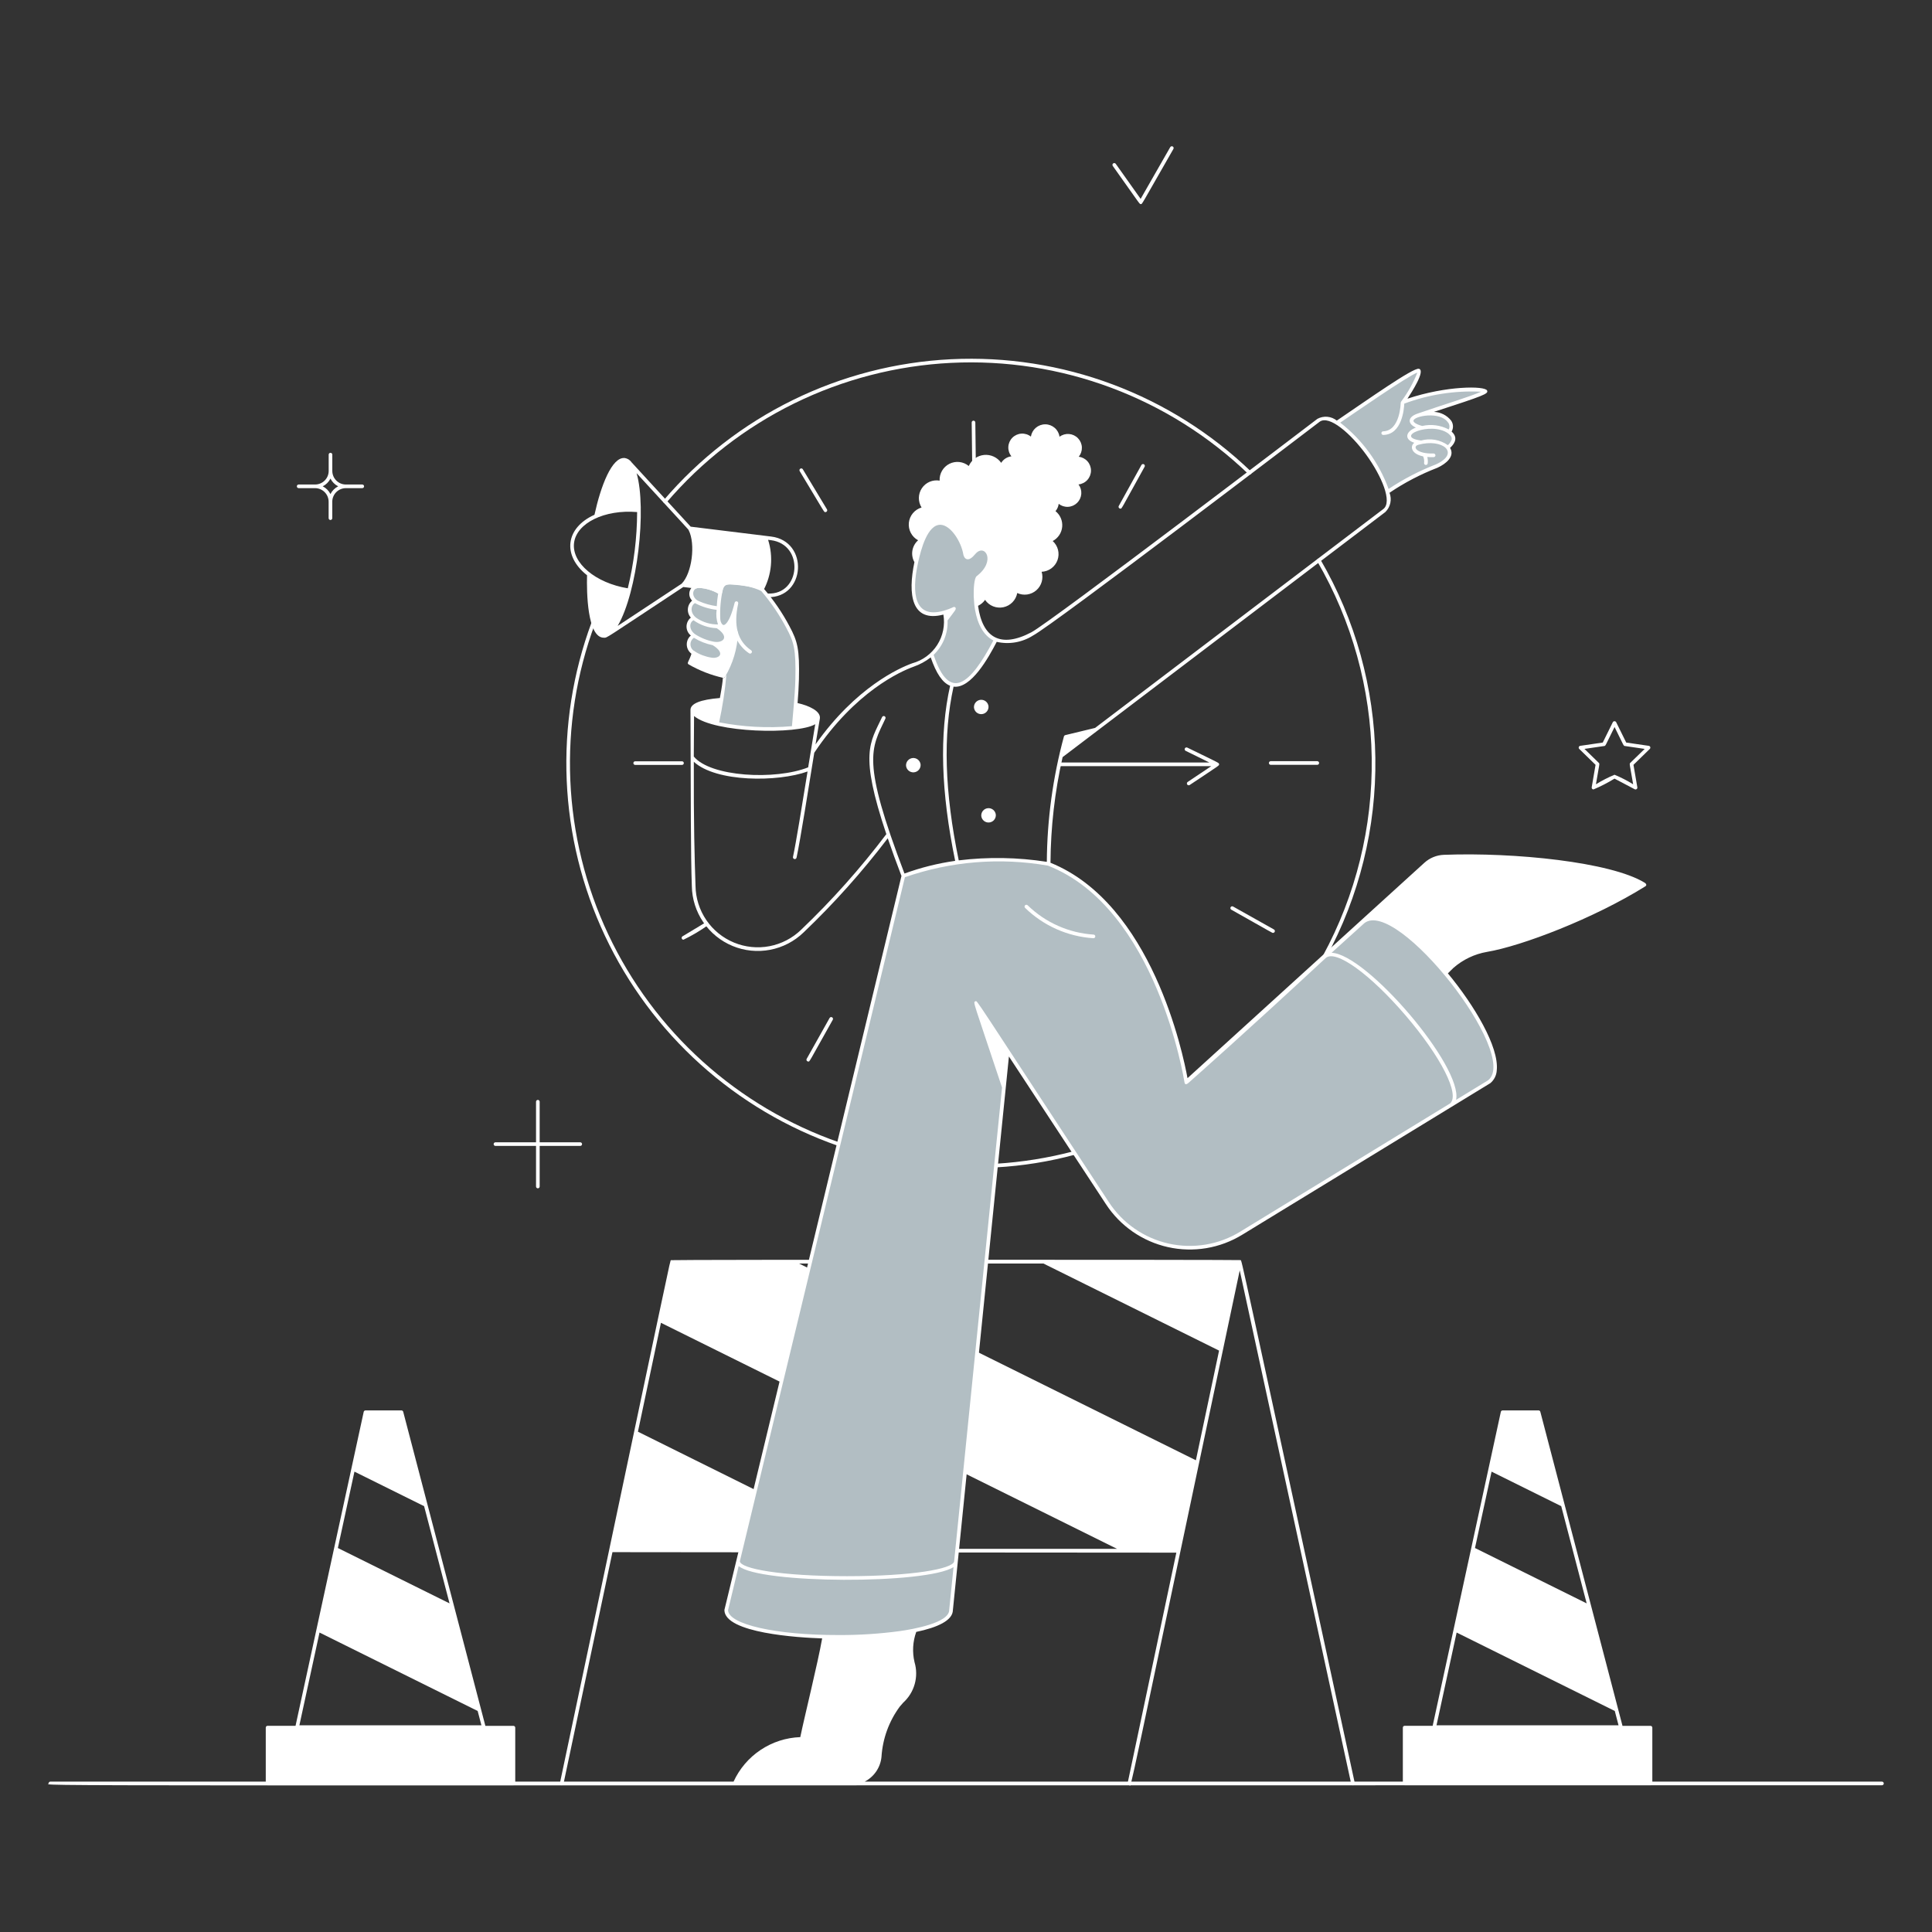 <svg xmlns="http://www.w3.org/2000/svg" width="400" height="400" fill="none" viewBox="0 0 400 400"><rect x="0" y="0" width="400" height="400" fill="#333333" stroke="none"/><path fill="#fff" d="M201.298 97.162L201.178 87.472C201.177 87.423 201.187 87.374 201.205 87.328C201.223 87.282 201.251 87.24 201.285 87.205C201.32 87.17 201.361 87.142 201.406 87.122C201.452 87.103 201.501 87.093 201.55 87.092C201.649 87.092 201.744 87.131 201.815 87.2C201.886 87.269 201.927 87.363 201.93 87.462L202.05 97.152C202.051 97.252 202.013 97.348 201.943 97.42C201.874 97.491 201.779 97.532 201.679 97.533C201.579 97.535 201.483 97.496 201.412 97.427C201.34 97.357 201.299 97.262 201.298 97.162Z"/><path fill="#fff" d="M231.962 105.304C231.897 105.304 231.833 105.287 231.776 105.254C231.719 105.222 231.672 105.175 231.639 105.119C231.606 105.063 231.588 104.999 231.587 104.933C231.586 104.868 231.602 104.803 231.634 104.746L236.324 96.266C236.373 96.18 236.454 96.116 236.549 96.089C236.644 96.062 236.747 96.074 236.833 96.122C236.92 96.17 236.984 96.251 237.012 96.346C237.04 96.441 237.029 96.543 236.982 96.63C231.876 105.864 232.278 105.304 231.962 105.304Z"/><path fill="#fff" d="M272.754 158.348H263.064C262.969 158.341 262.88 158.299 262.815 158.229C262.75 158.159 262.714 158.067 262.714 157.971C262.714 157.876 262.75 157.784 262.815 157.714C262.88 157.644 262.969 157.601 263.064 157.594H272.754C272.849 157.601 272.938 157.644 273.003 157.714C273.068 157.784 273.105 157.876 273.105 157.971C273.105 158.067 273.068 158.159 273.003 158.229C272.938 158.299 272.849 158.341 272.754 158.348Z"/><path fill="#fff" d="M263.562 193.142C263.362 193.142 263.808 193.342 254.928 188.342C254.841 188.293 254.777 188.212 254.75 188.116C254.723 188.02 254.735 187.917 254.784 187.83C254.833 187.743 254.914 187.679 255.01 187.652C255.106 187.625 255.209 187.637 255.296 187.686L263.746 192.43C263.821 192.47 263.881 192.534 263.915 192.612C263.949 192.69 263.956 192.777 263.935 192.859C263.914 192.941 263.865 193.014 263.798 193.065C263.73 193.117 263.647 193.144 263.562 193.142Z"/><path fill="#fff" d="M167.346 219.776C167.28 219.776 167.216 219.759 167.159 219.726C167.102 219.693 167.055 219.647 167.021 219.59C166.988 219.533 166.97 219.469 166.97 219.403C166.969 219.338 166.986 219.273 167.018 219.216L171.76 210.764C171.809 210.677 171.89 210.613 171.986 210.586C172.082 210.559 172.185 210.571 172.272 210.62C172.359 210.669 172.423 210.75 172.45 210.846C172.477 210.942 172.465 211.045 172.416 211.132C167.256 220.334 167.66 219.776 167.346 219.776Z"/><path fill="#fff" d="M141.506 194.556C141.424 194.557 141.343 194.53 141.277 194.481C141.211 194.431 141.163 194.361 141.141 194.282C141.118 194.203 141.122 194.118 141.152 194.041C141.182 193.964 141.236 193.899 141.306 193.856L146.094 190.976C146.136 190.951 146.183 190.934 146.232 190.926C146.281 190.919 146.331 190.922 146.379 190.934C146.427 190.946 146.472 190.967 146.512 190.996C146.552 191.026 146.586 191.063 146.611 191.105C146.636 191.148 146.653 191.195 146.661 191.244C146.668 191.292 146.666 191.342 146.654 191.39C146.642 191.438 146.62 191.484 146.591 191.523C146.561 191.563 146.524 191.597 146.482 191.622C144.907 192.735 143.242 193.717 141.506 194.556Z"/><path fill="#fff" d="M141.2 158.368H131.508C131.408 158.368 131.313 158.329 131.242 158.258C131.172 158.188 131.132 158.092 131.132 157.992C131.132 157.892 131.172 157.797 131.242 157.726C131.313 157.656 131.408 157.616 131.508 157.616H141.2C141.3 157.616 141.395 157.656 141.466 157.726C141.536 157.797 141.576 157.892 141.576 157.992C141.576 158.092 141.536 158.188 141.466 158.258C141.395 158.329 141.3 158.368 141.2 158.368Z"/><path fill="#fff" d="M170.888 106.026C170.582 106.026 171 106.562 165.568 97.54C165.519 97.455 165.505 97.354 165.53 97.258C165.554 97.163 165.615 97.081 165.7 97.031C165.784 96.98 165.885 96.964 165.981 96.987C166.076 97.01 166.16 97.069 166.212 97.152L171.212 105.454C171.246 105.511 171.265 105.577 171.266 105.644C171.266 105.711 171.249 105.776 171.216 105.834C171.184 105.893 171.136 105.941 171.078 105.975C171.02 106.008 170.955 106.026 170.888 106.026Z"/><path fill="#fff" d="M341.72 357.318H335.92L318.908 292.292C318.887 292.212 318.841 292.141 318.775 292.09C318.71 292.039 318.629 292.012 318.546 292.012H311.1C311.014 292.012 310.93 292.041 310.863 292.095C310.796 292.149 310.75 292.224 310.732 292.308L296.62 357.308H290.82C290.72 357.308 290.625 357.348 290.554 357.418C290.484 357.489 290.444 357.584 290.444 357.684V369.232C290.444 369.332 290.484 369.428 290.554 369.498C290.625 369.569 290.72 369.608 290.82 369.608H341.72C341.82 369.608 341.915 369.569 341.986 369.498C342.056 369.428 342.096 369.332 342.096 369.232V357.684C342.093 357.586 342.053 357.493 341.982 357.425C341.912 357.356 341.818 357.318 341.72 357.318ZM305.38 320.5L308.814 304.686L323.236 311.836L328.504 331.964L305.38 320.5ZM301.58 338L334.324 354.24L335.1 357.2H297.414L301.58 338Z"/><path fill="#fff" d="M106.29 357.318H100.49L83.48 292.292C83.459 292.212 83.412 292.141 83.346 292.09C83.28 292.04 83.199 292.012 83.116 292.012H75.67C75.584 292.012 75.501 292.041 75.434 292.095C75.367 292.149 75.32 292.224 75.302 292.308L61.19 357.308H55.4C55.3 357.308 55.205 357.348 55.134 357.418C55.063 357.489 55.024 357.584 55.024 357.684V369.232C55.024 369.332 55.063 369.428 55.134 369.498C55.205 369.569 55.3 369.608 55.4 369.608H106.3C106.4 369.608 106.495 369.569 106.566 369.498C106.636 369.428 106.676 369.332 106.676 369.232V357.684C106.675 357.635 106.664 357.586 106.644 357.541C106.623 357.496 106.595 357.455 106.559 357.421C106.523 357.387 106.481 357.361 106.435 357.343C106.388 357.325 106.339 357.317 106.29 357.318ZM69.952 320.5L73.384 304.686L87.806 311.836L93.074 331.964L69.952 320.5ZM66.152 338L98.896 354.24L99.67 357.2H61.986L66.152 338Z"/><path fill="#fff" d="M245.816 154.782C245.726 154.738 245.623 154.732 245.528 154.764C245.434 154.796 245.356 154.865 245.312 154.954C245.268 155.044 245.261 155.147 245.294 155.242C245.326 155.336 245.394 155.414 245.484 155.458L250.398 157.872H219.4C219.3 157.872 219.205 157.912 219.134 157.982C219.064 158.053 219.024 158.149 219.024 158.248C219.024 158.348 219.064 158.444 219.134 158.514C219.205 158.585 219.3 158.624 219.4 158.624H250.78L245.898 161.894C245.857 161.922 245.822 161.957 245.794 161.998C245.767 162.04 245.748 162.086 245.738 162.134C245.729 162.183 245.729 162.233 245.738 162.281C245.748 162.33 245.767 162.376 245.795 162.417C245.823 162.458 245.858 162.494 245.899 162.521C245.94 162.548 245.987 162.567 246.035 162.577C246.084 162.587 246.134 162.587 246.182 162.577C246.231 162.567 246.277 162.548 246.318 162.52C252.718 158.246 252.41 158.534 252.392 158.224C252.374 157.914 252.642 158.12 245.816 154.782Z"/><path fill="#fff" d="M137.4 103.572C144.808 94.911 153.907 87.854 164.138 82.834C174.369 77.813 185.518 74.935 196.901 74.375C208.285 73.816 219.662 75.586 230.337 79.579C241.011 83.571 250.758 89.702 258.98 97.594C259.052 97.663 259.094 97.758 259.096 97.857C259.098 97.957 259.061 98.054 258.992 98.126C258.923 98.198 258.828 98.24 258.729 98.242C258.629 98.244 258.532 98.207 258.46 98.138C250.312 90.316 240.653 84.241 230.074 80.284C219.495 76.327 208.22 74.572 196.939 75.127C185.658 75.681 174.609 78.534 164.47 83.509C154.33 88.485 145.313 95.479 137.972 104.062C137.907 104.138 137.815 104.185 137.715 104.192C137.615 104.2 137.517 104.168 137.441 104.103C137.365 104.038 137.318 103.945 137.311 103.846C137.303 103.746 137.335 103.648 137.4 103.572Z"/><path fill="#fff" d="M173.506 237.23C162.978 233.554 153.288 227.816 145.003 220.353C136.718 212.889 130.003 203.848 125.252 193.76C120.501 183.671 117.808 172.737 117.331 161.596C116.854 150.454 118.602 139.33 122.474 128.872C122.512 128.783 122.583 128.712 122.672 128.674C122.76 128.636 122.86 128.633 122.951 128.667C123.042 128.701 123.116 128.768 123.158 128.855C123.2 128.942 123.207 129.042 123.178 129.134C119.34 139.498 117.607 150.523 118.079 161.564C118.552 172.606 121.22 183.442 125.929 193.441C130.638 203.439 137.292 212.398 145.503 219.795C153.715 227.192 163.318 232.878 173.752 236.52C173.842 236.555 173.916 236.624 173.956 236.713C173.997 236.801 174.002 236.901 173.97 236.993C173.938 237.085 173.872 237.161 173.786 237.205C173.699 237.249 173.599 237.258 173.506 237.23Z"/><path fill="#fff" d="M206.212 241.692C206.163 241.694 206.113 241.685 206.067 241.668C206.021 241.65 205.979 241.624 205.943 241.59C205.907 241.556 205.878 241.515 205.858 241.47C205.838 241.425 205.826 241.377 205.825 241.327C205.824 241.278 205.832 241.229 205.849 241.182C205.867 241.136 205.893 241.094 205.927 241.058C205.961 241.022 206.002 240.993 206.047 240.973C206.092 240.953 206.141 240.942 206.19 240.94C211.646 240.608 217.055 239.737 222.34 238.34C222.437 238.314 222.54 238.327 222.627 238.376C222.714 238.426 222.777 238.508 222.804 238.604C222.831 238.701 222.818 238.804 222.768 238.891C222.719 238.978 222.637 239.042 222.54 239.068C217.203 240.508 211.731 241.387 206.212 241.692Z"/><path fill="#fff" d="M273.876 197.906C280.716 185.335 284.202 171.215 283.999 156.905C283.797 142.596 279.911 128.58 272.718 116.208C272.668 116.122 272.653 116.019 272.679 115.923C272.704 115.826 272.767 115.743 272.853 115.693C272.939 115.643 273.042 115.629 273.138 115.654C273.235 115.679 273.318 115.742 273.368 115.828C280.626 128.312 284.547 142.455 284.751 156.894C284.956 171.333 281.438 185.582 274.536 198.266C274.487 198.351 274.407 198.414 274.312 198.44C274.218 198.467 274.116 198.456 274.03 198.409C273.944 198.361 273.879 198.283 273.851 198.189C273.822 198.095 273.831 197.993 273.876 197.906Z"/><path fill="#B2BEC3" d="M307.414 81.176C304.688 82.512 296.92 84.776 293.614 85.988C298.014 84.588 301.726 87.254 300.04 89.442C301.502 90.498 300.956 91.716 299.72 92.67C299.865 92.824 299.976 93.006 300.045 93.206C300.114 93.406 300.14 93.618 300.12 93.828C299.754 96.818 295.262 96.324 287.246 101.864C285.323 96.118 281.666 91.111 276.778 87.53C281.15 84.57 293.298 76.048 293.74 76.758C294.25 77.58 291.04 82.408 290.46 83.274C299.89 79.828 308.8 80.496 307.414 81.176Z"/><path fill="#B2BEC3" d="M148.546 129.674C148.793 129.659 149.037 129.613 149.272 129.536C148.296 128.572 148.85 123.936 149.11 122.688C148.274 122.212 145.438 120.91 144.038 121.468C143.779 121.606 143.559 121.809 143.4 122.056C143.242 122.304 143.149 122.587 143.131 122.881C143.114 123.174 143.172 123.467 143.3 123.732C143.428 123.996 143.621 124.224 143.862 124.392C143.566 124.579 143.318 124.833 143.139 125.134C142.96 125.435 142.856 125.774 142.833 126.123C142.811 126.473 142.873 126.822 143.012 127.143C143.152 127.464 143.366 127.748 143.636 127.97C142.196 128.51 142.17 130.51 143.666 131.594C143.347 131.769 143.08 132.025 142.892 132.337C142.704 132.648 142.602 133.004 142.597 133.368C142.592 133.732 142.683 134.09 142.862 134.407C143.04 134.724 143.3 134.988 143.614 135.172C144.708 135.869 145.933 136.333 147.214 136.536C149.312 136.868 150.764 135.058 147.814 133.248C150.026 133.6 151.678 131.728 148.546 129.674Z"/><path fill="#B2BEC3" d="M148.47 149.834C153.683 150.893 159.023 151.182 164.32 150.69C164.498 148.006 164.974 143.89 165.048 140.63C165.192 134.366 164.748 132.818 163.132 129.816C161.639 127.012 159.829 124.39 157.736 122C155.849 121.115 153.792 120.652 151.708 120.644C149.664 120.444 149.416 121.244 149.108 122.682C148.793 124.478 148.668 126.302 148.736 128.124C148.808 129.98 150.764 131.692 152.486 124.858C151.958 126.873 151.938 128.988 152.428 131.012C152.311 134.032 151.478 136.981 150 139.616C150.276 141.132 148.708 147.706 148.47 149.834Z"/><path fill="#fff" d="M152.334 130.654C151.951 128.737 152.003 126.758 152.488 124.864C151.262 129.706 149.974 130.234 149.272 129.536C149.019 129.618 148.756 129.666 148.49 129.678C151.804 131.796 149.984 133.678 147.69 133.226C150.816 135.062 149.346 136.872 147.218 136.536C146.064 136.354 144.954 135.96 143.942 135.376C143.942 135.344 143.962 135.312 143.97 135.278C143.998 135.183 143.987 135.08 143.939 134.992C143.891 134.904 143.811 134.839 143.715 134.811C143.619 134.783 143.516 134.794 143.429 134.842C143.341 134.89 143.276 134.971 143.248 135.066C142.688 136.994 142.112 137.226 142.564 137.552C144.808 138.845 147.236 139.79 149.764 140.352C149.825 140.352 149.885 140.337 149.939 140.308C149.993 140.28 150.039 140.239 150.074 140.188C151.736 137.418 152.674 134.274 152.8 131.046C152.805 130.987 152.795 130.927 152.772 130.872C152.749 130.817 152.713 130.769 152.668 130.73C152.622 130.692 152.568 130.665 152.51 130.652C152.452 130.639 152.392 130.639 152.334 130.654Z"/><path fill="#fff" d="M159.66 111.086L143 109.04L130.78 95.742C130.621 95.503 130.414 95.299 130.174 95.143C129.933 94.987 129.663 94.882 129.38 94.834C126.688 94.506 124.38 100.648 123.08 106.576C117.068 109.284 116.352 115.014 121.542 119.102C121.442 122.564 121.586 132.032 125.018 132.032C125.782 132.032 124.75 132.562 141.468 121.532L144 121.842C144.062 121.848 144.124 121.84 144.182 121.818C144.38 121.741 144.592 121.709 144.804 121.722C146.264 121.813 147.68 122.256 148.932 123.014C148.985 123.044 149.044 123.061 149.105 123.063C149.166 123.065 149.226 123.052 149.281 123.026C149.336 122.999 149.384 122.96 149.42 122.91C149.456 122.861 149.479 122.804 149.488 122.744C149.748 121.418 149.936 120.854 151.688 121.024C153.699 121.055 155.684 121.49 157.524 122.304C157.566 122.337 157.614 122.36 157.666 122.372C157.718 122.385 157.772 122.386 157.824 122.376C157.876 122.366 157.926 122.345 157.969 122.314C158.013 122.283 158.049 122.244 158.076 122.198C158.92 120.61 159.44 118.869 159.603 117.078C159.767 115.287 159.571 113.481 159.028 111.766L159.584 111.834C166.584 112.694 165.818 123.218 158.944 122.886C158.844 122.883 158.747 122.92 158.675 122.988C158.602 123.057 158.56 123.151 158.557 123.251C158.554 123.351 158.591 123.447 158.659 123.52C158.728 123.593 158.822 123.635 158.922 123.638C166.836 123.842 167.522 112.05 159.66 111.086ZM118.848 112.416C119.356 108.28 125.18 105.446 131.912 106.016C131.891 111.335 131.242 116.633 129.978 121.8C123.308 120.712 118.34 116.552 118.848 112.416ZM141.126 120.85L127.882 129.588C132 122.6 133.922 105.23 131.8 97.968C143 110.168 142.478 109.556 142.584 109.768C144.034 112.632 143.266 118.698 141.126 120.85Z"/><path fill="#B2BEC3" d="M202.096 125.184C201.774 123.312 201.89 121.391 202.436 119.572C207.078 116.026 203.94 111.76 201.658 114.436C200.572 115.712 200.038 115.636 199.828 114.792C199.064 110.04 193.028 102.672 189.976 115.214C189.996 115.414 185.286 131.49 197.528 126.038L195.808 128.344C195.876 129.674 195.648 131.003 195.139 132.234C194.631 133.465 193.855 134.568 192.868 135.462C195.89 144.878 200.332 143.794 206.18 132.418C203.538 131.298 202.446 128.108 202.096 125.184Z"/><path fill="#fff" d="M280.492 369.164C256.426 258.124 257.134 261.078 256.854 260.892C256.654 260.798 139.126 260.782 138.926 260.906C138.672 261.106 139.836 256.106 115.926 369.166C115.916 369.214 115.915 369.264 115.924 369.313C115.933 369.361 115.952 369.408 115.979 369.449C116.006 369.491 116.04 369.526 116.081 369.554C116.122 369.582 116.168 369.602 116.216 369.612C116.264 369.622 116.314 369.623 116.363 369.614C116.411 369.605 116.458 369.586 116.499 369.559C116.54 369.533 116.576 369.498 116.604 369.457C116.632 369.416 116.652 369.37 116.662 369.322L126.802 321.356C149.702 321.402 243.308 321.46 243.55 321.46L233.466 369.166C233.454 369.221 233.455 369.278 233.468 369.332C233.481 369.387 233.506 369.437 233.542 369.481C233.577 369.524 233.622 369.559 233.672 369.584C233.723 369.608 233.778 369.62 233.834 369.62C234.29 369.62 232.532 377.22 256.674 263.02L279.754 369.328C279.776 369.426 279.836 369.511 279.92 369.565C280.005 369.619 280.107 369.637 280.205 369.615C280.303 369.593 280.388 369.534 280.442 369.449C280.496 369.364 280.514 369.262 280.492 369.164ZM180.95 320.674L132.078 296.418L136.842 273.872L231.268 320.672L180.95 320.674ZM216.034 261.6L252.396 279.628L247.596 302.334L165.438 261.6H216.034Z"/><path fill="#B2BEC3" d="M308.312 223.962L257.02 255.298C252.487 258.067 247.056 258.965 241.874 257.802C236.691 256.64 232.164 253.508 229.248 249.068L202.062 207.682L207.852 225.116L196.902 333.33C196.902 340.748 150.358 340.73 150.358 333.33L187.03 181.33C196.675 177.94 207.03 177.09 217.098 178.862C240.12 187.862 245.596 223.956 245.596 223.956L282.226 190.828C289.354 185.224 315.442 218.344 308.312 223.962Z"/><path fill="#fff" d="M206.174 168.674C206.202 169.07 206.073 169.46 205.816 169.762C205.558 170.063 205.193 170.252 204.798 170.286C204.403 170.321 204.01 170.199 203.704 169.947C203.398 169.695 203.203 169.333 203.162 168.938C203.134 168.543 203.263 168.152 203.52 167.851C203.778 167.549 204.143 167.361 204.538 167.326C204.933 167.291 205.326 167.413 205.632 167.666C205.938 167.918 206.132 168.28 206.174 168.674Z"/><path fill="#fff" d="M190.6 158.29C190.628 158.685 190.499 159.076 190.242 159.378C189.984 159.679 189.619 159.868 189.224 159.902C188.829 159.937 188.436 159.815 188.13 159.563C187.824 159.311 187.629 158.948 187.588 158.554C187.56 158.158 187.689 157.768 187.946 157.466C188.204 157.165 188.569 156.976 188.964 156.942C189.359 156.907 189.752 157.029 190.058 157.281C190.364 157.533 190.559 157.896 190.6 158.29Z"/><path fill="#fff" d="M204.662 146.238C204.69 146.634 204.561 147.024 204.304 147.326C204.046 147.627 203.681 147.816 203.286 147.85C202.891 147.885 202.498 147.763 202.192 147.511C201.886 147.259 201.691 146.897 201.65 146.502C201.622 146.107 201.751 145.716 202.008 145.415C202.266 145.113 202.631 144.925 203.026 144.89C203.421 144.855 203.814 144.977 204.12 145.23C204.426 145.482 204.621 145.844 204.662 146.238Z"/><path fill="#fff" d="M226.4 194.248H226.366C221.057 193.904 216.046 191.677 212.234 187.966C212.163 187.896 212.123 187.801 212.122 187.701C212.121 187.601 212.16 187.505 212.23 187.434C212.3 187.363 212.395 187.323 212.495 187.322C212.595 187.321 212.691 187.36 212.762 187.43C216.451 191.016 221.298 193.168 226.432 193.498C226.527 193.508 226.615 193.554 226.678 193.626C226.741 193.699 226.774 193.792 226.769 193.888C226.765 193.984 226.725 194.074 226.656 194.141C226.588 194.208 226.496 194.246 226.4 194.248Z"/><path fill="#fff" d="M389.676 368.868H179.022C179.98 368.375 180.8 367.65 181.408 366.76C182.015 365.87 182.391 364.842 182.5 363.77C182.73 359.992 184.05 356.361 186.3 353.318C186.522 353.052 186.756 352.79 186.988 352.528C188.134 351.493 188.963 350.155 189.379 348.668C189.796 347.182 189.783 345.607 189.342 344.128C188.851 342.052 188.975 339.877 189.698 337.87C194.028 336.96 197.26 335.528 197.286 333.354L208.886 218.734L228.944 249.27C231.898 253.807 236.509 257.011 241.791 258.197C247.074 259.383 252.611 258.458 257.222 255.62L308.556 224.256C308.949 223.928 309.271 223.522 309.5 223.064C309.729 222.606 309.861 222.105 309.888 221.594C310.39 216.756 305.202 208.084 299.768 201.526L300.892 200.414C302.865 198.68 305.279 197.525 307.868 197.078C315.006 195.878 329.936 190.2 340.668 183.494C340.89 183.356 340.97 183.038 340.49 182.744C333.516 178.478 313.59 176.43 298.954 176.98C297.444 177.033 296.002 177.622 294.886 178.642L245.86 223.224C244.952 218.224 238.508 187.12 217.492 178.624C217.538 171.266 218.378 163.934 220 156.756L286.818 106.012C287.338 105.506 287.697 104.857 287.851 104.148C288.005 103.439 287.946 102.7 287.682 102.024C290.781 99.929 294.108 98.192 297.598 96.846C299.436 96.012 301.264 94.446 300.22 92.734C301.42 91.632 301.766 90.452 300.542 89.356C300.745 89.002 300.842 88.597 300.821 88.19C300.8 87.782 300.662 87.389 300.424 87.058C299.996 86.525 299.459 86.09 298.849 85.782C298.239 85.475 297.571 85.301 296.888 85.274C307.39 81.854 308.174 81.538 307.888 80.858C307.456 79.848 299.428 79.858 291.398 82.544C292.224 81.286 295.224 76.666 293.76 76.354C292.56 76.1 283.408 82.582 276.772 87.08C276.213 86.63 275.533 86.356 274.819 86.291C274.104 86.227 273.387 86.374 272.756 86.716C272.204 87.138 217.576 128.78 213.524 130.916C207.136 134.268 203.404 132.044 202.496 125.426C203.078 125.15 203.578 124.727 203.946 124.198C204.358 124.8 204.94 125.265 205.618 125.536C206.295 125.807 207.038 125.87 207.751 125.718C208.465 125.566 209.117 125.206 209.626 124.683C210.135 124.16 210.476 123.497 210.608 122.78C211.251 123.076 211.966 123.181 212.666 123.081C213.367 122.98 214.024 122.679 214.558 122.215C215.091 121.75 215.48 121.14 215.675 120.46C215.871 119.78 215.865 119.057 215.66 118.38C216.385 118.349 217.085 118.104 217.67 117.674C218.255 117.244 218.699 116.65 218.945 115.967C219.191 115.284 219.227 114.543 219.051 113.839C218.874 113.135 218.491 112.5 217.952 112.014C218.497 111.726 218.962 111.307 219.305 110.794C219.648 110.282 219.857 109.692 219.915 109.078C219.972 108.464 219.876 107.845 219.635 107.278C219.393 106.71 219.014 106.212 218.532 105.828C218.894 105.398 219.124 104.872 219.192 104.314C219.744 104.75 220.436 104.971 221.139 104.933C221.842 104.896 222.507 104.603 223.01 104.111C223.512 103.618 223.818 102.959 223.87 102.257C223.921 101.555 223.715 100.859 223.29 100.298C223.995 100.224 224.648 99.894 225.125 99.369C225.603 98.845 225.87 98.164 225.877 97.455C225.885 96.746 225.631 96.059 225.164 95.525C224.698 94.992 224.051 94.648 223.348 94.56C223.792 94.012 224.021 93.321 223.992 92.616C223.962 91.912 223.676 91.242 223.187 90.733C222.698 90.225 222.041 89.913 221.338 89.855C220.635 89.798 219.935 89.999 219.37 90.422C219.267 89.71 218.913 89.06 218.37 88.588C217.828 88.116 217.135 87.854 216.416 87.85C215.697 87.847 215.001 88.101 214.454 88.568C213.907 89.034 213.546 89.682 213.436 90.392C212.878 89.952 212.178 89.733 211.468 89.777C210.759 89.822 210.091 90.126 209.592 90.631C209.093 91.137 208.798 91.809 208.763 92.519C208.729 93.228 208.957 93.926 209.404 94.478C208.972 94.529 208.558 94.677 208.191 94.91C207.825 95.144 207.515 95.457 207.286 95.826C206.893 95.263 206.357 94.816 205.733 94.529C205.11 94.242 204.421 94.126 203.738 94.192C203.055 94.259 202.402 94.506 201.846 94.909C201.29 95.311 200.851 95.854 200.574 96.482C200.023 96.025 199.351 95.738 198.639 95.657C197.928 95.576 197.209 95.704 196.569 96.024C195.929 96.345 195.396 96.846 195.036 97.464C194.676 98.083 194.503 98.793 194.54 99.508C193.841 99.387 193.122 99.471 192.47 99.749C191.818 100.028 191.26 100.489 190.865 101.078C190.469 101.667 190.253 102.357 190.241 103.066C190.23 103.775 190.424 104.473 190.8 105.074C190.098 105.279 189.474 105.689 189.005 106.25C188.537 106.811 188.246 107.499 188.169 108.226C188.093 108.953 188.234 109.686 188.575 110.333C188.915 110.98 189.441 111.51 190.084 111.858C189.458 112.412 189.041 113.163 188.902 113.987C188.763 114.811 188.91 115.658 189.32 116.386C187.92 123.068 188.69 128.958 195.32 127.244C195.689 129.423 195.234 131.662 194.044 133.525C192.854 135.388 191.014 136.742 188.882 137.324C186.246 138.276 177.24 142.236 168.844 154.124C169.68 148.998 169.764 148.818 169.756 148.618C169.824 147.218 167.556 146.104 165.128 145.562C165.258 143.962 165.372 142.24 165.41 140.65C165.554 134.438 165.148 132.814 163.45 129.65C161.968 126.854 160.175 124.234 158.106 121.84C156.936 120.796 154.248 120.53 151.876 120.302C149.768 120.102 149.224 120.678 148.842 122.132C147.597 121.462 146.221 121.069 144.81 120.982C144.409 120.957 144.01 121.056 143.667 121.263C143.323 121.471 143.051 121.778 142.886 122.145C142.721 122.511 142.672 122.919 142.744 123.314C142.817 123.709 143.008 124.072 143.292 124.356C143.04 124.567 142.833 124.826 142.683 125.118C142.533 125.41 142.443 125.73 142.418 126.057C142.393 126.385 142.435 126.714 142.539 127.025C142.644 127.337 142.81 127.624 143.028 127.87C142.751 128.093 142.527 128.375 142.373 128.695C142.219 129.016 142.139 129.367 142.139 129.723C142.139 130.079 142.219 130.43 142.373 130.75C142.527 131.071 142.751 131.353 143.028 131.576C142.736 131.828 142.508 132.145 142.363 132.503C142.219 132.861 142.162 133.248 142.198 133.632C142.233 134.016 142.36 134.386 142.568 134.711C142.776 135.036 143.058 135.306 143.392 135.5C144.69 136.338 146.176 136.842 147.716 136.966C149.738 136.966 150.702 135.236 148.886 133.638C150.67 133.352 151.376 131.748 149.714 130.17C150.412 130.23 151.072 129.63 151.678 128.37C151.598 129.716 151.87 131.059 152.468 132.267C153.067 133.476 153.971 134.506 155.09 135.258C155.131 135.286 155.177 135.305 155.225 135.315C155.274 135.325 155.324 135.325 155.372 135.316C155.421 135.306 155.467 135.288 155.508 135.26C155.55 135.233 155.585 135.198 155.613 135.157C155.641 135.116 155.66 135.07 155.67 135.021C155.68 134.973 155.68 134.923 155.671 134.875C155.661 134.826 155.643 134.78 155.615 134.738C155.588 134.697 155.553 134.662 155.512 134.634C152.712 132.736 151.832 129.568 152.836 124.95C152.857 124.853 152.84 124.752 152.787 124.669C152.735 124.585 152.651 124.525 152.555 124.503C152.459 124.48 152.357 124.496 152.273 124.548C152.189 124.599 152.128 124.682 152.104 124.778C150.954 129.4 149.906 129.418 149.8 129.4C149.47 129.366 149.148 128.75 149.126 128.108C149.033 126.11 149.204 124.109 149.634 122.156C149.88 121.3 150.082 120.862 151.682 121.016C156.226 121.456 157.106 121.916 157.628 122.382C159.627 124.723 161.361 127.278 162.8 130C164.334 132.86 164.818 134.316 164.672 140.626C164.594 143.988 164.092 148.652 163.966 150.35C158.927 150.787 153.852 150.518 148.888 149.55C149.593 146.306 150.096 143.021 150.394 139.714C150.294 139.878 150.194 140.038 150.082 140.196C150.042 140.256 149.985 140.302 149.918 140.33C149.852 140.358 149.779 140.367 149.708 140.354C149.508 140.318 149.94 139.698 149.044 144.516C144.984 144.846 142.95 145.676 142.956 146.99C143.03 166.32 143 176.9 143.238 183.478C143.285 186.138 144.108 188.727 145.606 190.926C147.105 193.124 149.213 194.837 151.672 195.853C154.132 196.869 156.834 197.144 159.448 196.644C162.061 196.144 164.471 194.892 166.382 193.04C172.693 187.016 178.517 180.501 183.8 173.558C184.632 175.982 185.584 178.602 186.638 181.358C186.59 181.558 149.96 333.522 149.98 333.322C149.98 338.122 165.38 339.062 170.22 339.212C169.306 344.392 166.56 355.424 165.69 359.652C162.76 359.757 159.917 360.674 157.478 362.301C155.04 363.927 153.101 366.199 151.878 368.864H10.43C10.33 368.864 10.235 368.904 10.164 368.974C10.094 369.045 10.054 369.14 10.054 369.24C10.054 369.824 -6.818 369.616 389.676 369.616C389.768 369.606 389.854 369.563 389.916 369.494C389.979 369.425 390.013 369.335 390.013 369.242C390.013 369.149 389.979 369.059 389.916 368.99C389.854 368.921 389.768 368.878 389.676 368.868ZM144.8 121.722C146.168 121.811 147.497 122.208 148.69 122.884C148.54 123.75 148.443 124.624 148.4 125.502C147.129 125.333 145.888 124.986 144.714 124.472C143.096 123.824 143.114 121.66 144.8 121.722ZM143.88 124.868C145.277 125.605 146.799 126.076 148.368 126.256C148.226 127.275 148.322 128.313 148.65 129.288C147.091 129.299 145.563 128.846 144.262 127.986C142.898 127.062 142.902 125.444 143.876 124.868H143.88ZM149.08 135.554C148.906 136.038 148.132 136.3 147.28 136.154C146.048 135.961 144.87 135.516 143.818 134.846C143.57 134.712 143.361 134.517 143.21 134.28C143.059 134.042 142.972 133.769 142.957 133.488C142.942 133.207 142.999 132.927 143.124 132.674C143.248 132.421 143.436 132.205 143.668 132.046C144.861 132.785 146.177 133.303 147.554 133.576C148.908 134.4 149.232 135.13 149.08 135.554ZM149.88 132.204C149.654 132.768 148.748 133.048 147.772 132.856C146.4 132.594 145.091 132.069 143.918 131.31C142.646 130.414 142.644 128.91 143.584 128.414C144.992 129.423 146.665 129.996 148.396 130.062C149.552 130.828 150.106 131.624 149.874 132.2L149.88 132.204ZM282.48 191.124C289.232 185.846 314.756 218.346 308.102 223.658L301.468 227.71C302.9 220.818 282.908 197.51 275.692 197.262L282.48 191.124ZM300.574 90.924C300.43 91.409 300.146 91.841 299.758 92.166C298.964 91.603 298.054 91.225 297.096 91.059C296.137 90.893 295.153 90.943 294.216 91.206C288.438 90.448 296.202 87.186 299.78 89.7C299.954 89.894 300.646 90.278 300.56 90.916L300.574 90.924ZM299.822 87.484C299.973 87.688 300.064 87.93 300.086 88.182C300.109 88.435 300.061 88.689 299.948 88.916C298.262 88.028 296.315 87.77 294.456 88.19C293.028 87.814 292.64 87.352 292.64 87.134C292.622 86.134 298.186 85.052 299.8 87.476L299.822 87.484ZM293.44 77.156C292.621 79.237 291.531 81.202 290.2 83C290.094 83.11 290.024 83.249 290 83.4C290 83.458 289.904 89.2 286.38 89.298C286.28 89.298 286.185 89.338 286.114 89.408C286.044 89.479 286.004 89.574 286.004 89.674C286.004 89.774 286.044 89.869 286.114 89.94C286.185 90.01 286.28 90.05 286.38 90.05C290.302 89.998 290.7 84.588 290.738 83.566C295.82 81.67 301.235 80.831 306.652 81.102C303.964 82.27 299.064 83.702 293.478 85.634C291.324 86.376 291.438 87.762 293.14 88.528C291 89.328 290.662 90.984 292.814 91.67C291.884 92.364 292.138 93.97 294.644 94.486C294.835 94.911 294.904 95.382 294.844 95.844C294.831 95.943 294.858 96.043 294.919 96.122C294.98 96.201 295.07 96.252 295.169 96.265C295.268 96.278 295.368 96.251 295.447 96.19C295.526 96.129 295.577 96.039 295.59 95.94C295.643 95.496 295.615 95.046 295.508 94.612C295.947 94.649 296.388 94.659 296.828 94.644C296.877 94.642 296.926 94.631 296.971 94.611C297.016 94.59 297.057 94.561 297.09 94.525C297.124 94.489 297.151 94.447 297.168 94.401C297.185 94.355 297.194 94.305 297.192 94.256C297.187 94.157 297.144 94.064 297.071 93.996C296.999 93.928 296.903 93.891 296.804 93.892C293.29 94.002 292.336 92.464 293.634 92.092C298.634 90.692 302.47 93.796 297.292 96.148C293.85 97.482 290.564 99.188 287.492 101.236C285.512 95.808 282.041 91.049 277.478 87.504C280.052 85.766 291.4 77.87 293.426 77.148L293.44 77.156ZM206.36 132.89C207.639 133.178 208.962 133.211 210.253 132.985C211.544 132.759 212.777 132.279 213.882 131.574C218 129.418 270.968 89.032 273.214 87.32C275.2 85.876 279.664 89.754 282.854 94.138C286.044 98.522 288.362 103.964 286.374 105.41L226.724 150.71L220.544 152.202C220.479 152.22 220.42 152.255 220.373 152.303C220.325 152.351 220.291 152.411 220.274 152.476C217.983 160.94 216.793 169.665 216.734 178.434C210.698 177.493 204.56 177.391 198.496 178.13C195.558 163.918 195.21 152.144 197.426 142.164C201.076 142.62 204.652 136.172 206.36 132.89ZM196.186 128.464C197.068 127.28 197.528 126.696 197.742 126.37C198.06 125.886 197.762 125.6 197.424 125.676C196.732 126.004 196.012 126.271 195.274 126.476C189.406 128.076 188.634 123.036 190.092 116.406C190.672 113.764 192.034 108.548 194.748 108.652C196.818 108.734 199.016 112.11 199.458 114.852C199.463 114.883 199.471 114.913 199.482 114.942C199.54 115.122 199.716 115.678 200.22 115.778C200.694 115.872 201.22 115.546 201.946 114.682C203.88 112.408 206.326 116.128 202.21 119.282C201.684 119.682 201.554 121.994 201.596 123.472L201.722 125.232C202.036 127.86 202.98 131.22 205.666 132.602C200.866 141.818 196.534 145.402 193.3 135.582C194.256 134.666 195.008 133.559 195.505 132.332C196.002 131.105 196.234 129.787 196.186 128.464ZM143.698 148.242C147.844 151.772 165.098 152.124 168.786 149.94C168.328 152.644 167.744 156.27 167.324 158.872C160.524 161.566 147.124 160.862 143.642 156.63C143.654 154.04 143.672 151.25 143.698 148.242ZM183.312 148.782C183.354 148.691 183.359 148.588 183.325 148.494C183.291 148.4 183.221 148.323 183.131 148.281C183.041 148.238 182.937 148.234 182.843 148.268C182.749 148.302 182.672 148.371 182.63 148.462C180.14 153.76 177.866 155.904 183.508 172.7C178.167 179.763 172.266 186.384 165.862 192.5C164.054 194.249 161.775 195.431 159.304 195.901C156.833 196.371 154.279 196.108 151.955 195.145C149.632 194.182 147.641 192.56 146.227 190.48C144.814 188.399 144.04 185.951 144 183.436C143.814 178.206 143.6 170.436 143.648 157.718C148.284 161.982 161.034 161.948 167.196 159.728C166.056 166.78 164.78 174.668 164.18 177.408C164.158 177.506 164.177 177.608 164.23 177.692C164.284 177.776 164.369 177.835 164.467 177.857C164.565 177.878 164.667 177.86 164.751 177.806C164.835 177.753 164.895 177.668 164.916 177.57C165.656 174.194 167.544 162.29 168.584 155.85C177.102 143.132 186.486 138.994 189.162 138.028C190.437 137.584 191.631 136.935 192.696 136.106C193.828 139.43 195.148 141.364 196.708 141.976C194.464 152.056 194.806 163.924 197.758 178.232C194.177 178.738 190.658 179.617 187.26 180.856C178.288 157.304 180.358 155.044 183.312 148.782ZM187.35 181.62C196.857 178.317 207.048 177.491 216.962 179.22C239.514 188.03 245.162 223.662 245.224 224.02C245.27 224.336 245.402 224.786 246.106 224.16C247.72 222.728 257.362 214.232 274.464 198.36C276.492 196.48 283.702 201.696 291.028 210.256C298.354 218.816 302.3 226.622 300.228 228.456L256.816 254.978C252.373 257.717 247.035 258.61 241.942 257.468C236.849 256.325 232.405 253.237 229.558 248.862C200.626 204.83 202.402 207.172 201.936 207.326C201.402 207.504 201.474 207.126 207.462 225.158L197.54 323.3C197.212 324.806 188.97 326.332 175.364 326.332C161.574 326.332 153.294 324.766 153.178 323.24L187.35 181.62ZM150.736 333.364L152.936 324.228C157.174 327.938 191.838 328.048 197.418 324.45L196.524 333.32C196.524 336.016 188.982 337.32 186.298 337.7C182.093 338.265 177.853 338.538 173.61 338.518C160.622 338.544 150.816 336.304 150.736 333.364Z"/><path fill="#fff" d="M120.132 236.5H111.732V228.1C111.732 228 111.692 227.905 111.622 227.834C111.551 227.764 111.456 227.724 111.356 227.724C111.256 227.724 111.161 227.764 111.09 227.834C111.02 227.905 110.98 228 110.98 228.1V236.5H102.58C102.48 236.5 102.385 236.54 102.314 236.61C102.244 236.681 102.204 236.776 102.204 236.876C102.204 236.976 102.244 237.071 102.314 237.142C102.385 237.213 102.48 237.252 102.58 237.252H110.98V245.652C110.98 245.752 111.02 245.847 111.09 245.918C111.161 245.989 111.256 246.028 111.356 246.028C111.456 246.028 111.551 245.989 111.622 245.918C111.692 245.847 111.732 245.752 111.732 245.652V237.252H120.132C120.232 237.252 120.327 237.213 120.398 237.142C120.468 237.071 120.508 236.976 120.508 236.876C120.508 236.776 120.468 236.681 120.398 236.61C120.327 236.54 120.232 236.5 120.132 236.5Z"/><path fill="#fff" d="M341.364 154.416L336.692 153.736L334.6 149.504C334.564 149.447 334.514 149.4 334.455 149.367C334.396 149.335 334.329 149.318 334.262 149.318C334.195 149.318 334.128 149.335 334.069 149.367C334.01 149.4 333.96 149.447 333.924 149.504L331.836 153.736L327.164 154.416C327.096 154.428 327.032 154.458 326.98 154.504C326.927 154.55 326.889 154.61 326.868 154.676C326.847 154.742 326.845 154.813 326.862 154.88C326.879 154.948 326.914 155.009 326.964 155.058L330.344 158.352L329.544 163.004C329.535 163.058 329.538 163.113 329.552 163.166C329.567 163.219 329.593 163.268 329.628 163.31C329.664 163.352 329.708 163.386 329.757 163.409C329.807 163.432 329.861 163.444 329.916 163.444C331.421 162.808 332.876 162.059 334.268 161.204L338.446 163.404C338.508 163.437 338.579 163.452 338.649 163.447C338.72 163.442 338.787 163.417 338.844 163.375C338.901 163.333 338.945 163.276 338.972 163.211C338.998 163.145 339.005 163.073 338.992 163.004L338.192 158.352L341.572 155.058C341.622 155.009 341.658 154.947 341.675 154.879C341.692 154.811 341.69 154.739 341.668 154.672C341.646 154.605 341.606 154.546 341.553 154.501C341.499 154.455 341.434 154.426 341.364 154.416ZM337.526 157.95C337.326 158.15 337.372 158.024 338.126 162.38C336.896 161.619 335.607 160.957 334.272 160.402C332.938 160.958 331.65 161.619 330.42 162.38C331.17 158.01 331.22 158.148 331.02 157.95L328.044 155.052L332.156 154.452C332.43 154.41 332.308 154.51 334.278 150.52C336.242 154.498 336.122 154.41 336.4 154.452L340.514 155.052L337.526 157.95Z"/><path fill="#fff" d="M75 100.314H71.6C70.856 100.31 70.144 100.011 69.619 99.484C69.094 98.956 68.8 98.242 68.8 97.498V94.098C68.793 94.003 68.751 93.915 68.681 93.85C68.611 93.785 68.52 93.749 68.425 93.749C68.33 93.749 68.239 93.785 68.169 93.85C68.099 93.915 68.057 94.003 68.05 94.098V97.498C68.05 97.868 67.977 98.234 67.836 98.575C67.694 98.917 67.487 99.227 67.225 99.489C66.964 99.75 66.653 99.957 66.311 100.098C65.97 100.24 65.604 100.312 65.234 100.312H61.834C61.734 100.312 61.639 100.352 61.568 100.422C61.498 100.493 61.458 100.588 61.458 100.688C61.458 100.788 61.498 100.883 61.568 100.954C61.639 101.024 61.734 101.064 61.834 101.064H65.234C65.979 101.067 66.692 101.365 67.218 101.893C67.744 102.421 68.04 103.135 68.04 103.88V107.28C68.04 107.38 68.08 107.475 68.15 107.546C68.221 107.616 68.316 107.656 68.416 107.656C68.516 107.656 68.611 107.616 68.682 107.546C68.752 107.475 68.792 107.38 68.792 107.28V103.88C68.793 103.135 69.089 102.421 69.615 101.894C70.141 101.366 70.855 101.069 71.6 101.066H75C75.1 101.066 75.195 101.026 75.266 100.956C75.336 100.885 75.376 100.79 75.376 100.69C75.376 100.59 75.336 100.495 75.266 100.424C75.195 100.354 75.1 100.314 75 100.314ZM68.418 102.288C68.07 101.597 67.509 101.036 66.818 100.688C67.51 100.341 68.071 99.78 68.418 99.088C68.766 99.779 69.327 100.341 70.018 100.688C69.326 101.035 68.764 101.596 68.416 102.288H68.418Z"/><path fill="#fff" d="M236.2 42.25C235.91 42.25 236.35 42.752 230.39 34.354C230.332 34.273 230.309 34.172 230.326 34.073C230.342 33.975 230.398 33.887 230.479 33.829C230.56 33.771 230.661 33.748 230.76 33.765C230.858 33.782 230.946 33.837 231.004 33.918L236.156 41.176L242.286 30.466C242.336 30.379 242.418 30.316 242.514 30.29C242.61 30.263 242.713 30.276 242.8 30.326C242.887 30.376 242.95 30.458 242.976 30.554C243.003 30.651 242.99 30.753 242.94 30.84C236 42.954 236.506 42.242 236.2 42.25Z"/></svg>